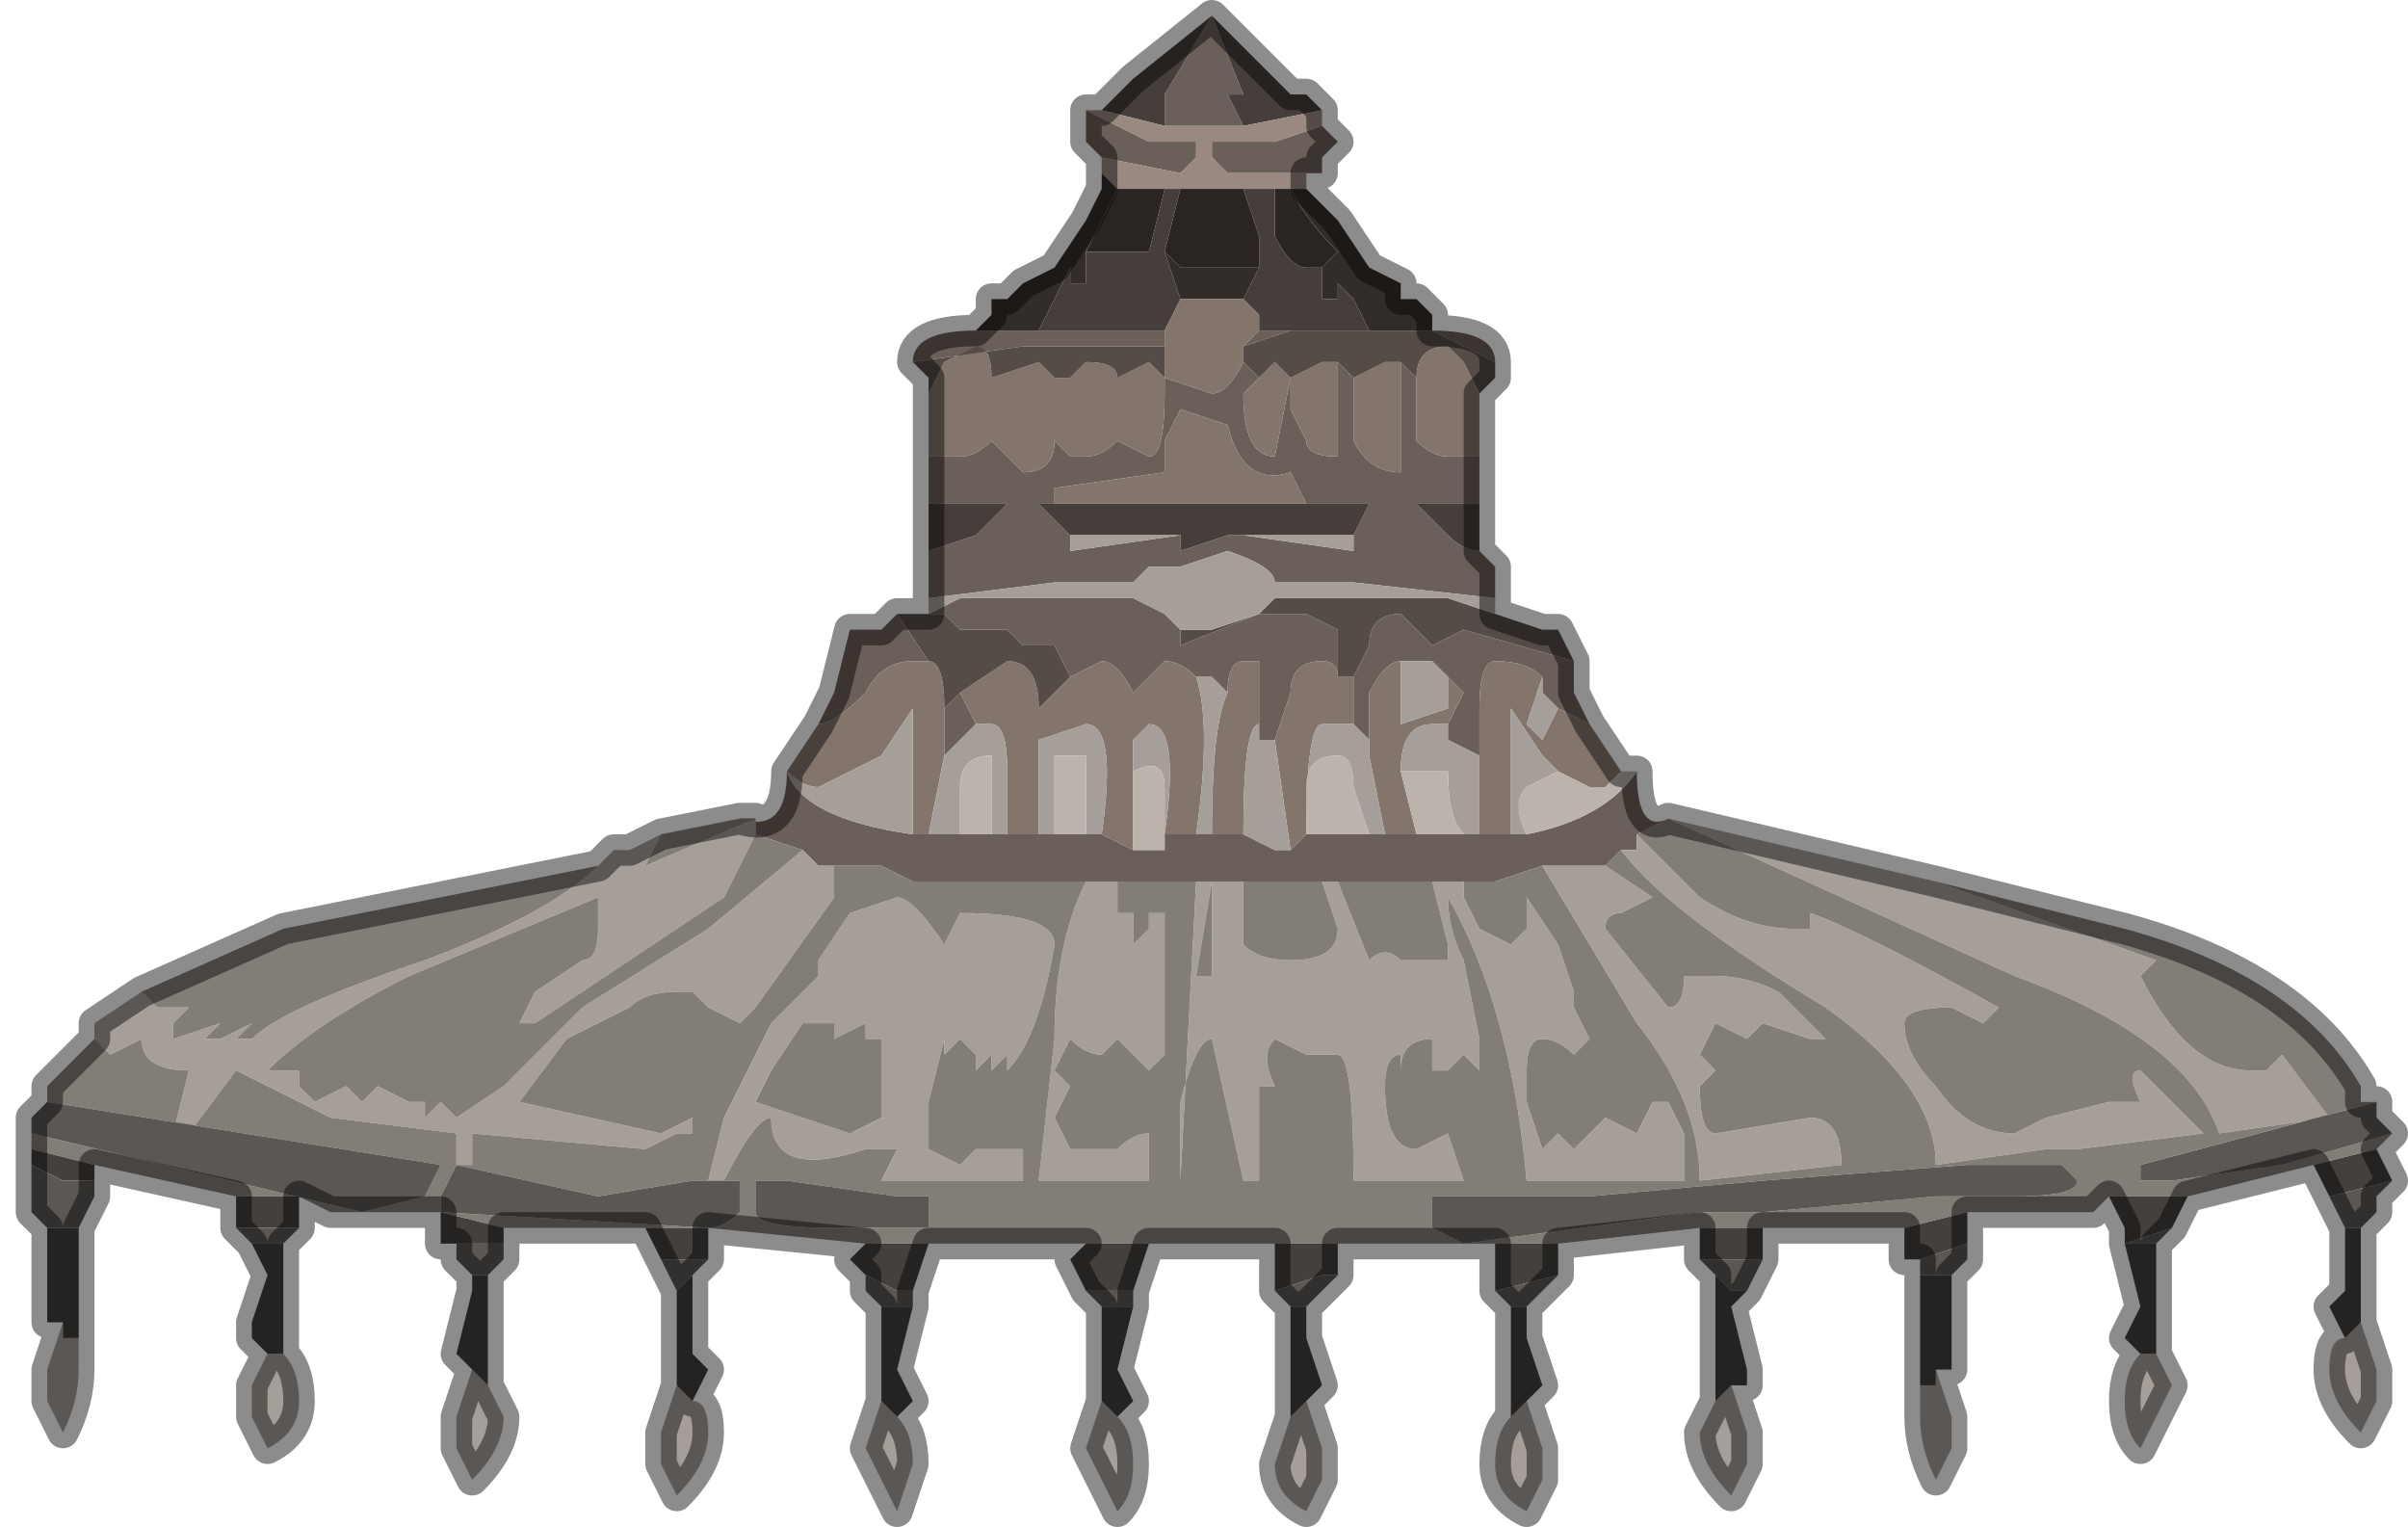 <?xml version="1.0" encoding="UTF-8" standalone="no"?>
<svg xmlns:xlink="http://www.w3.org/1999/xlink" height="4.85px" width="7.65px" xmlns="http://www.w3.org/2000/svg">
  <g transform="matrix(1.0, 0.0, 0.0, 1.0, 4.0, 1.65)">
    <path d="M-0.15 -1.6 L-0.05 -1.35 -0.1 -1.35 -0.1 -1.35 -0.05 -1.25 -0.1 -1.25 -0.3 -1.25 -0.3 -1.35 -0.15 -1.6 M0.2 -1.25 L0.25 -1.2 0.2 -1.15 0.2 -1.1 -0.1 -1.1 -0.15 -1.15 -0.15 -1.2 0.05 -1.2 0.2 -1.25 M0.55 -0.6 Q0.75 -0.6 0.75 -0.5 L0.55 -0.6 0.25 -0.6 0.1 -0.6 -0.05 -0.55 0.0 -0.6 0.0 -0.6 0.35 -0.6 0.4 -0.6 0.55 -0.6 0.55 -0.6 M0.7 -0.2 L0.7 -0.05 0.5 -0.05 0.6 0.05 Q0.65 0.1 0.7 0.1 L0.75 0.15 0.75 0.25 0.3 0.2 0.15 0.2 0.05 0.2 Q0.05 0.15 -0.1 0.1 L-0.25 0.15 Q-0.25 0.15 -0.3 0.15 L-0.35 0.15 -0.4 0.2 -0.5 0.2 -0.65 0.2 -1.05 0.25 -1.05 0.1 -0.9 0.05 -0.8 -0.05 -1.05 -0.05 -1.05 -0.2 -1.0 -0.2 -1.0 -0.2 -0.95 -0.2 Q-0.9 -0.2 -0.85 -0.25 L-0.75 -0.15 Q-0.65 -0.15 -0.65 -0.25 L-0.6 -0.2 -0.55 -0.2 Q-0.5 -0.2 -0.45 -0.25 L-0.35 -0.2 Q-0.3 -0.2 -0.3 -0.4 L-0.3 -0.45 -0.15 -0.4 Q-0.1 -0.4 -0.05 -0.5 L0.0 -0.45 -0.05 -0.4 Q-0.05 -0.2 0.05 -0.2 L0.05 -0.2 0.1 -0.45 0.1 -0.35 0.15 -0.25 Q0.15 -0.2 0.25 -0.2 L0.25 -0.2 0.25 -0.5 0.3 -0.45 0.3 -0.25 Q0.35 -0.15 0.45 -0.15 L0.45 -0.15 Q0.45 -0.25 0.45 -0.5 L0.5 -0.45 0.5 -0.25 Q0.55 -0.2 0.6 -0.2 L0.65 -0.2 0.65 -0.2 0.7 -0.2 M1.0 0.45 L1.0 0.55 1.05 0.65 0.95 0.6 0.9 0.55 0.9 0.5 Q0.85 0.45 0.75 0.45 0.7 0.45 0.7 0.6 L0.7 0.75 0.6 0.7 0.6 0.65 0.65 0.55 0.6 0.5 0.55 0.45 0.45 0.45 Q0.4 0.45 0.35 0.55 L0.35 0.7 0.3 0.65 0.3 0.5 0.35 0.4 Q0.35 0.3 0.45 0.3 L0.55 0.4 0.65 0.35 1.0 0.45 M1.2 0.8 Q1.2 1.0 1.3 0.95 L1.2 1.0 1.2 1.05 1.15 1.05 1.1 1.1 1.05 1.1 0.9 1.1 0.75 1.15 0.65 1.15 0.6 1.15 0.55 1.15 0.5 1.15 0.45 1.15 0.25 1.15 0.2 1.15 0.15 1.15 -0.05 1.15 -0.1 1.15 -0.15 1.15 -0.2 1.15 -0.2 1.15 -0.45 1.15 -0.5 1.15 -0.55 1.15 -0.75 1.15 -0.8 1.15 -0.85 1.15 -0.9 1.15 -1.0 1.15 -1.1 1.15 -1.2 1.1 -1.3 1.1 -1.35 1.1 -1.4 1.1 -1.45 1.05 -1.6 1.0 -1.6 0.95 -1.65 0.95 Q-1.5 1.0 -1.5 0.8 -1.45 0.95 -1.1 1.0 L-1.05 1.0 -0.95 1.0 -0.9 1.0 -0.85 1.0 -0.8 1.0 -0.7 1.0 -0.65 1.0 -0.55 1.0 -0.5 1.0 -0.4 1.05 -0.35 1.05 -0.3 1.05 -0.3 1.0 -0.2 1.0 -0.15 1.0 -0.15 1.0 -0.05 1.0 0.05 1.05 0.1 1.05 0.15 1.0 0.35 1.0 0.4 1.0 0.5 1.0 0.6 1.0 0.65 1.0 0.7 1.0 0.8 1.0 0.85 1.0 Q1.1 0.95 1.2 0.8 M-1.4 0.65 L-1.35 0.55 -1.3 0.35 -1.2 0.35 -1.15 0.3 -1.05 0.45 -1.1 0.45 Q-1.2 0.45 -1.25 0.55 -1.35 0.65 -1.4 0.65 M-1.1 -0.5 L-1.1 -0.5 Q-1.1 -0.6 -0.9 -0.6 L-0.9 -0.6 -0.75 -0.6 -0.7 -0.6 -0.3 -0.6 -0.3 -0.55 -0.4 -0.55 -0.5 -0.55 -0.65 -0.55 -0.75 -0.55 -1.1 -0.5 M-0.5 -1.15 L-0.55 -1.2 -0.55 -1.3 -0.35 -1.2 -0.2 -1.2 -0.2 -1.15 -0.25 -1.1 -0.5 -1.15 M0.1 -0.45 L0.1 -0.45 M-0.3 -0.5 L-0.3 -0.45 -0.3 -0.5 M0.15 -0.05 L0.1 -0.15 Q-0.05 -0.1 -0.1 -0.3 L-0.25 -0.35 -0.3 -0.25 -0.3 -0.15 -0.65 -0.1 -0.65 -0.05 -0.7 -0.05 -0.6 0.05 -0.6 0.1 -0.25 0.05 -0.25 0.1 -0.1 0.05 -0.05 0.05 0.3 0.1 0.3 0.05 0.35 -0.05 0.15 -0.05 M-0.25 0.35 L-0.25 0.4 0.0 0.3 0.15 0.3 0.25 0.35 0.25 0.5 Q0.25 0.45 0.2 0.45 0.1 0.45 0.1 0.55 L0.05 0.7 0.0 0.7 0.0 0.6 0.0 0.45 -0.05 0.45 Q-0.1 0.45 -0.1 0.55 L-0.15 0.5 -0.2 0.5 Q-0.25 0.45 -0.3 0.45 L-0.4 0.55 Q-0.45 0.45 -0.5 0.45 L-0.6 0.5 -0.65 0.4 Q-0.65 0.4 -0.7 0.4 L-0.75 0.4 -0.8 0.35 -0.85 0.35 -0.95 0.35 -1.0 0.3 -1.05 0.3 -0.95 0.25 -0.55 0.25 -0.4 0.25 -0.4 0.25 -0.3 0.3 -0.25 0.35 M-1.0 0.75 L-1.0 0.6 -0.95 0.55 -0.9 0.65 -0.95 0.7 -1.0 0.75 M-0.15 1.15 L-0.15 1.15 M-1.6 0.95 L-1.6 0.95 M-1.65 0.95 L-1.65 0.95" fill="#6b5f59" fill-rule="evenodd" stroke="none"/>
    <path d="M-0.15 -1.6 L0.05 -1.4 0.1 -1.35 0.15 -1.35 0.2 -1.3 -0.05 -1.25 -0.1 -1.35 -0.1 -1.35 -0.05 -1.35 -0.15 -1.6 -0.3 -1.35 -0.3 -1.25 -0.5 -1.3 -0.45 -1.35 -0.45 -1.35 -0.4 -1.4 -0.15 -1.6 M0.7 -0.05 L0.7 0.1 Q0.65 0.1 0.6 0.05 L0.5 -0.05 0.7 -0.05 M0.05 -1.05 L0.05 -0.9 Q0.1 -0.8 0.15 -0.8 L0.2 -0.8 0.2 -0.7 0.25 -0.7 0.25 -0.75 0.3 -0.7 0.35 -0.6 0.0 -0.6 0.0 -0.65 -0.05 -0.7 0.0 -0.8 0.0 -0.9 -0.05 -1.05 -0.05 -1.05 -0.05 -1.05 0.05 -1.05 M-0.65 -0.05 L0.15 -0.05 0.35 -0.05 0.3 0.05 -0.05 0.05 -0.1 0.05 -0.25 0.1 -0.25 0.05 -0.6 0.05 -0.7 -0.05 -0.65 -0.05 M-0.25 -1.05 L-0.3 -0.85 -0.3 -0.85 -0.25 -0.7 -0.3 -0.6 -0.7 -0.6 -0.6 -0.8 -0.6 -0.75 -0.55 -0.75 -0.55 -0.85 -0.35 -0.85 -0.3 -1.05 -0.25 -1.05 M-1.05 -0.05 L-0.8 -0.05 -0.9 0.05 -1.05 0.1 -1.05 -0.05" fill="#463e3a" fill-rule="evenodd" stroke="none"/>
    <path d="M-0.05 -1.25 L0.2 -1.3 0.2 -1.25 0.05 -1.2 -0.15 -1.2 -0.15 -1.15 -0.1 -1.1 0.2 -1.1 0.15 -1.1 0.15 -1.05 0.1 -1.05 0.05 -1.05 -0.05 -1.05 -0.05 -1.05 -0.25 -1.05 -0.3 -1.05 -0.45 -1.05 -0.5 -1.1 -0.5 -1.15 -0.25 -1.1 -0.2 -1.15 -0.2 -1.2 -0.35 -1.2 -0.55 -1.3 -0.5 -1.3 -0.3 -1.25 -0.1 -1.25 -0.05 -1.25" fill="#9a8980" fill-rule="evenodd" stroke="none"/>
    <path d="M0.05 -1.05 L0.1 -1.05 Q0.15 -0.95 0.25 -0.85 L0.2 -0.8 0.15 -0.8 Q0.1 -0.8 0.05 -0.9 L0.05 -1.05 M-0.05 -1.05 L-0.05 -1.05 0.0 -0.9 0.0 -0.8 -0.1 -0.8 -0.25 -0.8 -0.3 -0.85 -0.3 -0.85 -0.25 -1.05 -0.05 -1.05 M-0.45 -1.05 L-0.3 -1.05 -0.35 -0.85 -0.55 -0.85 -0.55 -0.85 -0.45 -1.05" fill="#2a2522" fill-rule="evenodd" stroke="none"/>
    <path d="M0.15 -1.05 L0.15 -1.05 0.25 -0.95 0.35 -0.8 0.45 -0.75 0.45 -0.7 0.5 -0.7 0.55 -0.65 0.55 -0.6 0.55 -0.6 0.4 -0.6 0.35 -0.6 0.3 -0.7 0.25 -0.75 0.25 -0.7 0.2 -0.7 0.2 -0.8 0.25 -0.85 Q0.15 -0.95 0.1 -1.05 L0.15 -1.05 M-0.9 -0.6 L-0.85 -0.65 -0.85 -0.7 -0.8 -0.7 -0.75 -0.75 -0.65 -0.8 -0.55 -0.95 -0.5 -1.05 -0.5 -1.1 -0.45 -1.05 -0.55 -0.85 -0.55 -0.85 -0.55 -0.75 -0.6 -0.75 -0.6 -0.8 -0.7 -0.6 -0.75 -0.6 -0.9 -0.6 -0.9 -0.6 M0.0 -0.8 L-0.05 -0.7 -0.05 -0.7 -0.15 -0.7 -0.25 -0.7 -0.3 -0.85 -0.25 -0.8 -0.1 -0.8 0.0 -0.8" fill="#332d2a" fill-rule="evenodd" stroke="none"/>
    <path d="M0.7 -0.4 L0.7 -0.2 0.65 -0.2 0.65 -0.2 0.6 -0.2 Q0.55 -0.2 0.5 -0.25 L0.5 -0.45 Q0.5 -0.55 0.6 -0.55 L0.65 -0.5 0.7 -0.4 M1.05 0.65 L1.15 0.8 1.1 0.85 1.05 0.85 0.95 0.8 0.9 0.75 0.8 0.6 0.8 1.0 0.7 1.0 0.7 0.75 0.7 0.6 Q0.7 0.45 0.75 0.45 0.85 0.45 0.9 0.5 L0.85 0.65 0.9 0.7 0.95 0.6 1.05 0.65 M-1.5 0.8 L-1.4 0.65 Q-1.35 0.65 -1.25 0.55 -1.2 0.45 -1.1 0.45 L-1.05 0.45 Q-1.0 0.45 -1.0 0.6 L-1.0 0.75 -1.05 1.0 -1.1 1.0 -1.1 0.6 -1.2 0.75 -1.4 0.85 -1.4 0.85 Q-1.45 0.85 -1.5 0.8 M-1.05 -0.2 L-1.05 -0.4 -1.05 -0.4 -1.0 -0.5 -0.9 -0.55 Q-0.85 -0.55 -0.85 -0.45 L-0.7 -0.5 -0.65 -0.45 -0.6 -0.45 -0.55 -0.5 Q-0.45 -0.5 -0.45 -0.45 L-0.35 -0.5 -0.3 -0.45 -0.3 -0.5 -0.3 -0.55 -0.3 -0.6 -0.25 -0.7 -0.15 -0.7 -0.05 -0.7 -0.05 -0.7 0.0 -0.65 0.0 -0.6 0.0 -0.6 -0.05 -0.55 -0.05 -0.5 Q-0.1 -0.4 -0.15 -0.4 L-0.3 -0.45 -0.3 -0.4 Q-0.3 -0.2 -0.35 -0.2 L-0.45 -0.25 Q-0.5 -0.2 -0.55 -0.2 L-0.6 -0.2 -0.65 -0.25 Q-0.65 -0.15 -0.75 -0.15 L-0.85 -0.25 Q-0.9 -0.2 -0.95 -0.2 L-1.0 -0.2 -1.0 -0.2 -1.05 -0.2 M0.3 -0.45 L0.3 -0.45 0.4 -0.5 0.45 -0.5 Q0.45 -0.25 0.45 -0.15 L0.45 -0.15 Q0.35 -0.15 0.3 -0.25 L0.3 -0.45 M0.25 -0.5 L0.25 -0.2 0.25 -0.2 Q0.15 -0.2 0.15 -0.25 L0.1 -0.35 0.1 -0.45 0.05 -0.2 0.05 -0.2 Q-0.05 -0.2 -0.05 -0.4 L0.0 -0.45 0.05 -0.5 0.1 -0.45 0.2 -0.5 0.25 -0.5 M-0.65 -0.05 L-0.65 -0.1 -0.3 -0.15 -0.3 -0.25 -0.25 -0.35 -0.1 -0.3 Q-0.05 -0.1 0.1 -0.15 L0.15 -0.05 -0.65 -0.05 M0.25 0.5 L0.3 0.5 0.3 0.65 0.2 0.65 Q0.15 0.65 0.15 1.0 L0.1 1.05 0.05 0.7 0.1 0.55 Q0.1 0.45 0.2 0.45 0.25 0.45 0.25 0.5 M0.6 0.5 L0.65 0.55 0.6 0.65 0.55 0.65 Q0.45 0.65 0.45 0.8 L0.5 1.0 0.4 1.0 0.35 0.75 0.35 0.7 0.35 0.55 Q0.4 0.45 0.45 0.45 L0.45 0.65 0.6 0.6 0.6 0.5 M-0.1 0.55 Q-0.1 0.45 -0.05 0.45 L0.0 0.45 0.0 0.6 0.0 0.7 0.0 0.65 Q-0.05 0.65 -0.05 1.0 L-0.15 1.0 -0.15 1.0 Q-0.15 0.65 -0.1 0.55 M-0.6 0.5 L-0.5 0.45 Q-0.45 0.45 -0.4 0.55 L-0.3 0.45 Q-0.25 0.45 -0.2 0.5 -0.15 0.65 -0.2 1.0 L-0.3 1.0 Q-0.25 0.65 -0.35 0.65 L-0.4 0.7 -0.4 0.8 -0.4 1.05 -0.5 1.0 Q-0.45 0.65 -0.55 0.65 L-0.7 0.7 -0.7 1.0 -0.8 1.0 -0.8 0.8 Q-0.8 0.65 -0.85 0.65 L-0.9 0.65 -0.95 0.55 -0.8 0.45 Q-0.7 0.45 -0.7 0.6 L-0.6 0.5 -0.6 0.5" fill="#83746c" fill-rule="evenodd" stroke="none"/>
    <path d="M0.75 -0.5 L0.75 -0.45 0.7 -0.4 0.65 -0.5 0.6 -0.55 Q0.5 -0.55 0.5 -0.45 L0.45 -0.5 0.4 -0.5 0.3 -0.45 0.3 -0.45 0.25 -0.5 0.2 -0.5 0.1 -0.45 0.05 -0.5 0.0 -0.45 -0.05 -0.5 -0.05 -0.55 0.1 -0.6 0.25 -0.6 0.55 -0.6 0.75 -0.5 M0.75 0.3 L0.9 0.35 0.95 0.35 1.0 0.45 0.65 0.35 0.55 0.4 0.45 0.3 Q0.35 0.3 0.35 0.4 L0.3 0.5 0.25 0.5 0.25 0.35 0.15 0.3 0.0 0.3 -0.25 0.4 -0.25 0.35 -0.15 0.35 0.0 0.3 0.05 0.25 0.25 0.25 0.6 0.25 0.75 0.3 M-1.15 0.3 L-1.1 0.3 -1.05 0.3 -1.0 0.3 -0.95 0.35 -0.85 0.35 -0.8 0.35 -0.75 0.4 -0.7 0.4 Q-0.65 0.4 -0.65 0.4 L-0.6 0.5 -0.6 0.5 -0.7 0.6 Q-0.7 0.45 -0.8 0.45 L-0.95 0.55 -1.0 0.6 Q-1.0 0.45 -1.05 0.45 L-1.15 0.3 M-1.05 -0.4 L-1.05 -0.45 -1.1 -0.5 -0.75 -0.55 -0.65 -0.55 -0.5 -0.55 -0.4 -0.55 -0.3 -0.55 -0.3 -0.5 -0.3 -0.45 -0.35 -0.5 -0.45 -0.45 Q-0.45 -0.5 -0.55 -0.5 L-0.6 -0.45 -0.65 -0.45 -0.7 -0.5 -0.85 -0.45 Q-0.85 -0.55 -0.9 -0.55 L-1.0 -0.5 -1.05 -0.4 M0.1 -0.45 L0.1 -0.45 M-1.05 0.3 L-1.05 0.3" fill="#564c47" fill-rule="evenodd" stroke="none"/>
    <path d="M0.75 0.25 L0.75 0.3 0.6 0.25 0.25 0.25 0.05 0.25 0.0 0.3 -0.15 0.35 -0.25 0.35 -0.3 0.3 -0.4 0.25 -0.4 0.25 -0.55 0.25 -0.95 0.25 -1.05 0.3 -1.05 0.3 -1.05 0.25 -0.65 0.2 -0.5 0.2 -0.4 0.2 -0.35 0.15 -0.3 0.15 Q-0.25 0.15 -0.25 0.15 L-0.1 0.1 Q0.05 0.15 0.05 0.2 L0.15 0.2 0.3 0.2 0.75 0.25 M1.3 0.95 L2.15 1.15 2.85 1.4 2.8 1.45 Q2.95 1.75 3.15 1.75 L3.2 1.75 3.25 1.7 3.4 1.9 3.05 1.95 Q2.95 1.65 2.4 1.45 L1.3 0.95 M3.5 2.55 L3.55 2.7 3.55 2.8 3.5 2.9 Q3.4 2.8 3.4 2.7 3.4 2.6 3.45 2.6 L3.5 2.55 M2.85 2.65 L2.9 2.75 2.85 2.85 2.8 2.95 Q2.75 2.9 2.75 2.8 2.75 2.7 2.8 2.65 L2.85 2.65 M2.15 2.7 L2.2 2.85 2.2 2.95 2.15 3.05 Q2.1 2.95 2.1 2.85 2.1 2.75 2.1 2.75 L2.15 2.75 2.15 2.7 M1.5 2.75 L1.55 2.9 1.55 3.0 1.5 3.1 Q1.4 3.0 1.4 2.9 L1.45 2.8 1.5 2.75 M0.85 2.8 L0.9 2.95 0.9 3.05 0.85 3.15 Q0.75 3.1 0.75 3.0 0.75 2.9 0.8 2.85 L0.85 2.8 M0.15 2.8 L0.2 2.95 0.2 3.05 0.15 3.15 Q0.05 3.1 0.05 3.0 L0.1 2.85 0.15 2.8 M-0.45 2.85 Q-0.4 2.9 -0.4 3.0 -0.4 3.1 -0.45 3.15 L-0.5 3.05 -0.55 2.95 -0.5 2.8 -0.45 2.85 -0.45 2.85 M-1.15 2.85 Q-1.1 2.9 -1.1 3.0 L-1.15 3.15 -1.2 3.05 -1.25 2.95 -1.2 2.8 -1.15 2.85 -1.15 2.85 M-1.8 2.8 Q-1.75 2.8 -1.75 2.9 -1.75 3.0 -1.85 3.1 L-1.9 3.0 -1.9 2.9 -1.85 2.75 -1.8 2.8 -1.8 2.8 M-2.45 2.75 L-2.4 2.85 Q-2.4 2.95 -2.5 3.05 L-2.55 2.95 -2.55 2.85 -2.5 2.7 -2.45 2.75 -2.45 2.75 M-3.1 2.65 Q-3.05 2.7 -3.05 2.8 -3.05 2.9 -3.15 2.95 L-3.2 2.85 -3.2 2.75 -3.15 2.65 -3.1 2.65 -3.1 2.65 M-3.75 2.6 Q-3.75 2.6 -3.75 2.7 -3.75 2.8 -3.8 2.9 L-3.85 2.8 -3.85 2.7 -3.8 2.55 -3.8 2.6 -3.75 2.6 M-3.7 1.6 L-3.55 1.5 -3.5 1.55 -3.4 1.55 -3.45 1.6 -3.45 1.65 -3.3 1.6 -3.35 1.65 -3.3 1.65 -3.2 1.6 -3.2 1.6 -3.25 1.65 -3.2 1.65 -3.25 1.65 -3.2 1.65 Q-3.1 1.55 -2.65 1.4 -2.25 1.25 -2.1 1.1 L-2.1 1.1 -2.05 1.05 -2.0 1.05 -1.9 1.0 -1.95 1.1 -1.6 0.95 -1.6 1.0 -1.7 1.2 -2.3 1.6 -2.35 1.6 -2.3 1.5 -2.15 1.4 Q-2.1 1.4 -2.1 1.3 L-2.1 1.2 -2.7 1.45 Q-3.0 1.6 -3.15 1.75 L-3.15 1.75 -3.05 1.75 -3.05 1.8 -3.0 1.85 -2.9 1.8 -2.85 1.85 -2.8 1.8 -2.7 1.85 Q-2.7 1.85 -2.65 1.85 L-2.65 1.9 -2.6 1.85 -2.55 1.9 -2.4 1.8 -2.3 1.7 -2.15 1.55 -1.75 1.3 -1.45 1.05 -1.4 1.1 -1.35 1.1 -1.35 1.2 -1.6 1.55 -1.65 1.6 -1.75 1.55 -1.8 1.5 -1.85 1.5 Q-1.95 1.5 -2.0 1.55 L-2.0 1.55 -2.2 1.65 -2.35 1.85 -1.9 1.95 -1.8 1.9 -1.8 1.95 -1.85 1.95 -1.85 1.95 -1.95 2.0 -2.5 1.95 -2.5 2.05 -2.55 2.05 -2.55 1.95 -2.95 1.9 -3.25 1.75 -3.4 1.95 -3.45 1.95 -3.4 1.75 Q-3.55 1.75 -3.55 1.65 L-3.55 1.65 -3.65 1.7 -3.7 1.65 -3.7 1.6 M-1.5 0.8 L-1.5 0.8 Q-1.45 0.85 -1.4 0.85 L-1.4 0.85 -1.2 0.75 -1.1 0.6 -1.1 1.0 Q-1.45 0.95 -1.5 0.8 M0.3 0.05 L0.3 0.1 -0.05 0.05 0.3 0.05 M-0.25 0.05 L-0.6 0.1 -0.6 0.05 -0.25 0.05 M1.2 1.0 L1.25 1.05 1.4 1.2 Q1.55 1.3 1.7 1.3 L1.75 1.3 1.75 1.25 Q1.9 1.3 2.35 1.55 L2.3 1.6 2.2 1.55 Q2.05 1.55 2.05 1.6 2.05 1.7 2.15 1.8 2.25 1.95 2.4 1.95 L2.5 1.9 2.7 1.85 2.8 1.85 Q2.75 1.75 2.8 1.75 L2.9 1.85 3.0 1.95 2.6 2.0 2.5 2.0 2.15 2.05 Q2.15 1.8 1.8 1.55 1.3 1.25 1.15 1.05 L1.2 1.05 1.2 1.0 M1.1 1.1 L1.25 1.2 1.15 1.25 Q1.1 1.25 1.1 1.3 L1.3 1.55 Q1.35 1.55 1.35 1.45 L1.4 1.45 1.45 1.45 Q1.55 1.45 1.65 1.5 L1.8 1.65 1.75 1.65 1.6 1.6 1.55 1.65 1.45 1.6 1.4 1.7 1.45 1.75 1.4 1.8 Q1.4 1.95 1.45 1.95 L1.75 1.9 Q1.85 1.9 1.85 2.05 L1.4 2.1 Q1.4 1.85 1.2 1.6 L0.9 1.1 1.05 1.1 1.1 1.1 M0.65 1.15 L0.65 1.2 0.7 1.3 0.8 1.35 0.85 1.3 0.85 1.2 0.95 1.35 1.0 1.5 1.0 1.55 1.05 1.65 1.0 1.7 Q0.95 1.65 0.9 1.65 0.85 1.65 0.85 1.75 L0.85 1.85 0.9 2.0 0.95 1.95 1.0 2.0 1.05 1.95 Q1.1 1.9 1.1 1.9 L1.2 1.95 1.25 1.85 1.3 1.85 1.35 1.95 1.35 2.1 0.85 2.1 Q0.8 1.55 0.6 1.2 0.6 1.3 0.65 1.4 L0.7 1.65 0.7 1.75 0.65 1.7 Q0.65 1.7 0.6 1.75 L0.55 1.75 0.55 1.65 Q0.45 1.65 0.45 1.75 L0.45 1.7 Q0.4 1.7 0.4 1.8 0.4 2.0 0.5 2.0 L0.6 1.95 0.65 2.1 0.35 2.1 0.3 2.1 Q0.3 1.7 0.25 1.7 L0.15 1.7 0.05 1.65 Q0.0 1.7 0.05 1.8 L0.0 1.8 0.0 2.1 -0.05 2.1 -0.05 2.1 -0.15 1.65 Q-0.2 1.65 -0.25 1.85 L-0.25 2.1 -0.2 1.15 -0.15 1.15 -0.1 1.15 -0.05 1.15 -0.05 1.35 Q0.0 1.4 0.1 1.4 0.25 1.4 0.25 1.3 L0.2 1.15 0.25 1.15 0.35 1.4 Q0.4 1.35 0.45 1.4 L0.6 1.4 0.6 1.35 0.55 1.15 0.6 1.15 0.65 1.15 M-0.45 1.15 L-0.45 1.25 -0.4 1.25 -0.4 1.35 -0.35 1.3 -0.35 1.25 -0.3 1.25 -0.3 1.5 -0.3 1.7 -0.35 1.75 -0.45 1.65 Q-0.45 1.65 -0.5 1.7 -0.55 1.7 -0.6 1.65 L-0.65 1.75 -0.6 1.8 -0.65 1.9 -0.6 2.0 -0.45 2.0 Q-0.4 1.95 -0.35 1.95 L-0.35 2.1 -0.7 2.1 -0.65 1.65 Q-0.65 1.35 -0.55 1.15 L-0.5 1.15 -0.45 1.15 M0.6 0.65 L0.6 0.7 0.7 0.75 0.7 1.0 0.65 1.0 Q0.6 0.95 0.6 0.8 L0.45 0.8 Q0.45 0.65 0.55 0.65 L0.6 0.65 M0.9 0.5 L0.9 0.55 0.95 0.6 0.9 0.7 0.85 0.65 0.9 0.5 M0.45 0.45 L0.55 0.45 0.6 0.5 0.6 0.6 0.45 0.65 0.45 0.45 M0.35 0.7 L0.35 0.75 0.4 1.0 0.35 1.0 0.3 0.85 Q0.3 0.75 0.25 0.75 0.15 0.75 0.15 0.85 L0.15 1.0 Q0.15 0.65 0.2 0.65 L0.3 0.65 0.35 0.7 M-0.1 0.55 Q-0.15 0.65 -0.15 1.0 L-0.2 1.0 Q-0.15 0.65 -0.2 0.5 L-0.15 0.5 -0.1 0.55 M-0.05 1.0 Q-0.05 0.65 0.0 0.65 L0.0 0.7 0.05 0.7 0.1 1.05 0.05 1.05 -0.05 1.0 M-0.15 1.15 L-0.2 1.45 -0.2 1.45 -0.15 1.45 -0.15 1.15 M0.8 1.0 L0.8 0.6 0.9 0.75 0.95 0.8 0.85 0.85 Q0.8 0.9 0.85 1.0 L0.8 1.0 M-0.55 1.0 L-0.55 0.75 -0.6 0.75 -0.65 0.75 -0.65 1.0 -0.7 1.0 -0.7 0.7 -0.55 0.65 Q-0.45 0.65 -0.5 1.0 L-0.55 1.0 M-1.0 0.75 L-0.95 0.7 -0.9 0.65 -0.85 0.65 Q-0.8 0.65 -0.8 0.8 L-0.8 1.0 -0.85 1.0 -0.85 0.75 Q-0.95 0.75 -0.95 0.85 L-0.95 1.0 -1.05 1.0 -1.0 0.75 M-0.3 1.05 L-0.3 0.85 Q-0.3 0.75 -0.4 0.8 L-0.4 0.7 -0.35 0.65 Q-0.25 0.65 -0.3 1.0 L-0.3 1.05 M-1.05 0.3 L-1.05 0.3 M-1.3 1.25 L-1.15 1.2 Q-1.1 1.2 -1.0 1.35 L-0.95 1.25 Q-0.65 1.25 -0.65 1.35 -0.7 1.65 -0.8 1.75 L-0.8 1.7 -0.85 1.75 -0.85 1.7 -0.9 1.75 -0.9 1.7 -0.95 1.65 -1.0 1.7 Q-1.0 1.65 -1.0 1.65 L-1.05 1.85 -1.05 2.0 -0.95 2.05 -0.9 2.0 -0.85 2.0 -0.75 2.0 -0.75 2.1 -0.95 2.1 -1.2 2.1 -1.15 2.0 -1.15 2.0 -1.25 2.0 Q-1.55 2.1 -1.55 1.9 -1.6 1.9 -1.7 2.1 L-1.75 2.1 -1.7 1.9 -1.55 1.6 -1.4 1.45 -1.4 1.4 -1.3 1.25 M-1.45 1.6 L-1.55 1.75 -1.6 1.85 -1.3 1.95 -1.2 1.9 -1.2 1.65 -1.25 1.65 -1.25 1.6 -1.35 1.65 -1.35 1.6 -1.45 1.6 -1.45 1.6" fill="#a69f99" fill-rule="evenodd" stroke="none"/>
    <path d="M1.15 0.8 L1.2 0.8 Q1.1 0.95 0.85 1.0 0.8 0.9 0.85 0.85 L0.95 0.8 1.05 0.85 1.1 0.85 1.15 0.8 M0.5 1.0 L0.45 0.8 0.6 0.8 Q0.6 0.95 0.65 1.0 L0.6 1.0 0.5 1.0 M0.15 1.0 L0.15 0.85 Q0.15 0.75 0.25 0.75 0.3 0.75 0.3 0.85 L0.35 1.0 0.15 1.0 M-0.65 1.0 L-0.65 0.75 -0.6 0.75 -0.55 0.75 -0.55 1.0 -0.65 1.0 M-0.95 1.0 L-0.95 0.85 Q-0.95 0.75 -0.85 0.75 L-0.85 1.0 -0.9 1.0 -0.95 1.0 M-0.4 0.8 Q-0.3 0.75 -0.3 0.85 L-0.3 1.05 -0.35 1.05 -0.4 1.05 -0.4 0.8" fill="#bbb3ac" fill-rule="evenodd" stroke="none"/>
    <path d="M2.15 1.15 L2.75 1.3 Q3.3 1.45 3.5 1.8 L3.5 1.85 3.55 1.85 2.8 2.05 2.8 2.1 2.85 2.1 2.9 2.1 3.25 2.05 3.6 1.95 3.55 2.0 3.35 2.05 2.95 2.15 2.8 2.15 2.7 2.15 2.65 2.2 2.6 2.2 2.5 2.2 2.25 2.2 2.05 2.25 1.6 2.25 1.4 2.25 0.95 2.3 0.75 2.3 0.25 2.3 0.05 2.3 -0.05 2.3 -0.15 2.3 -0.3 2.3 -0.35 2.3 -0.55 2.3 -1.05 2.3 -1.25 2.3 -1.75 2.25 Q-1.7 2.25 -1.65 2.2 L-1.65 2.1 -1.8 2.1 -2.1 2.15 -2.55 2.05 -2.6 2.15 -2.6 2.2 -1.75 2.25 -1.95 2.25 -2.4 2.25 -2.6 2.2 -2.65 2.2 -2.85 2.2 -2.95 2.2 -2.95 2.2 -3.05 2.15 -3.15 2.15 -3.25 2.15 -3.7 2.05 -3.9 2.0 -3.9 1.95 -2.85 2.2 -2.65 2.15 -2.6 2.05 -3.85 1.85 -3.85 1.8 -3.7 1.65 -3.7 1.6 -3.7 1.65 -3.65 1.7 -3.55 1.65 -3.55 1.65 Q-3.55 1.75 -3.4 1.75 L-3.45 1.95 -3.4 1.95 -3.25 1.75 -2.95 1.9 -2.55 1.95 -2.55 2.05 -2.5 2.05 -2.5 1.95 -1.95 2.0 -1.85 1.95 -1.85 1.95 -1.8 1.95 -1.8 1.9 -1.9 1.95 -2.35 1.85 -2.2 1.65 -2.0 1.55 -2.0 1.55 Q-1.95 1.5 -1.85 1.5 L-1.8 1.5 -1.75 1.55 -1.65 1.6 -1.6 1.55 -1.35 1.2 -1.35 1.1 -1.3 1.1 -1.2 1.1 -1.1 1.15 -1.0 1.15 -0.9 1.15 -0.85 1.15 -0.8 1.15 -0.75 1.15 -0.55 1.15 Q-0.65 1.35 -0.65 1.65 L-0.7 2.1 -0.35 2.1 -0.35 1.95 Q-0.4 1.95 -0.45 2.0 L-0.6 2.0 -0.65 1.9 -0.6 1.8 -0.65 1.75 -0.6 1.65 Q-0.55 1.7 -0.5 1.7 -0.45 1.65 -0.45 1.65 L-0.35 1.75 -0.3 1.7 -0.3 1.5 -0.3 1.25 -0.35 1.25 -0.35 1.3 -0.4 1.35 -0.4 1.25 -0.45 1.25 -0.45 1.15 -0.2 1.15 -0.2 1.15 -0.25 2.1 -0.25 1.85 Q-0.2 1.65 -0.15 1.65 L-0.05 2.1 -0.05 2.1 0.0 2.1 0.0 1.8 0.05 1.8 Q0.0 1.7 0.05 1.65 L0.15 1.7 0.25 1.7 Q0.3 1.7 0.3 2.1 L0.35 2.1 0.65 2.1 0.6 1.95 0.5 2.0 Q0.4 2.0 0.4 1.8 0.4 1.7 0.45 1.7 L0.45 1.75 Q0.45 1.65 0.55 1.65 L0.55 1.75 0.6 1.75 Q0.65 1.7 0.65 1.7 L0.7 1.75 0.7 1.65 0.65 1.4 Q0.6 1.3 0.6 1.2 0.8 1.55 0.85 2.1 L1.35 2.1 1.35 1.95 1.3 1.85 1.25 1.85 1.2 1.95 1.1 1.9 Q1.1 1.9 1.05 1.95 L1.0 2.0 0.95 1.95 0.9 2.0 0.85 1.85 0.85 1.75 Q0.85 1.65 0.9 1.65 0.95 1.65 1.0 1.7 L1.05 1.65 1.0 1.55 1.0 1.5 0.95 1.35 0.85 1.2 0.85 1.3 0.8 1.35 0.7 1.3 0.65 1.2 0.65 1.15 0.75 1.15 0.9 1.1 1.2 1.6 Q1.4 1.85 1.4 2.1 L1.85 2.05 Q1.85 1.9 1.75 1.9 L1.45 1.95 Q1.4 1.95 1.4 1.8 L1.45 1.75 1.4 1.7 1.45 1.6 1.55 1.65 1.6 1.6 1.75 1.65 1.8 1.65 1.65 1.5 Q1.55 1.45 1.45 1.45 L1.4 1.45 1.35 1.45 Q1.35 1.55 1.3 1.55 L1.1 1.3 Q1.1 1.25 1.15 1.25 L1.25 1.2 1.1 1.1 1.15 1.05 Q1.3 1.25 1.8 1.55 2.15 1.8 2.15 2.05 L2.5 2.0 2.6 2.0 3.0 1.95 2.9 1.85 2.8 1.75 Q2.75 1.75 2.8 1.85 L2.7 1.85 2.5 1.9 2.4 1.95 Q2.25 1.95 2.15 1.8 2.05 1.7 2.05 1.6 2.05 1.55 2.2 1.55 L2.3 1.6 2.35 1.55 Q1.9 1.3 1.75 1.25 L1.75 1.3 1.7 1.3 Q1.55 1.3 1.4 1.2 L1.25 1.05 1.2 1.0 1.3 0.95 2.4 1.45 Q2.95 1.65 3.05 1.95 L3.4 1.9 3.25 1.7 3.2 1.75 3.15 1.75 Q2.95 1.75 2.8 1.45 L2.85 1.4 2.15 1.15 M-3.55 1.5 L-3.1 1.3 -2.1 1.1 -2.1 1.1 Q-2.25 1.25 -2.65 1.4 -3.1 1.55 -3.2 1.65 L-3.25 1.65 -3.2 1.65 -3.25 1.65 -3.2 1.6 -3.2 1.6 -3.3 1.65 -3.35 1.65 -3.3 1.6 -3.45 1.65 -3.45 1.6 -3.4 1.55 -3.5 1.55 -3.55 1.5 M-1.9 1.0 L-1.65 0.95 -1.65 0.95 -1.6 0.95 -1.95 1.1 -1.9 1.0 M2.15 2.15 L2.4 2.15 Q2.6 2.15 2.6 2.1 L2.55 2.05 2.4 2.05 2.25 2.05 1.6 2.1 1.05 2.15 0.7 2.15 Q0.55 2.15 0.55 2.15 L0.55 2.25 0.65 2.3 1.4 2.2 1.6 2.2 2.15 2.15 M0.2 1.15 L0.25 1.3 Q0.25 1.4 0.1 1.4 0.0 1.4 -0.05 1.35 L-0.05 1.15 0.15 1.15 0.2 1.15 M-0.15 1.15 L-0.15 1.45 -0.2 1.45 -0.2 1.45 -0.15 1.15 -0.15 1.15 M0.25 1.15 L0.45 1.15 0.5 1.15 0.55 1.15 0.6 1.35 0.6 1.4 0.45 1.4 Q0.4 1.35 0.35 1.4 L0.25 1.15 M-1.6 0.95 L-1.6 0.95 M-1.65 0.95 L-1.65 0.95 M-1.45 1.05 L-1.75 1.3 -2.15 1.55 -2.3 1.7 -2.4 1.8 -2.55 1.9 -2.6 1.85 -2.65 1.9 -2.65 1.85 Q-2.7 1.85 -2.7 1.85 L-2.8 1.8 -2.85 1.85 -2.9 1.8 -3.0 1.85 -3.05 1.8 -3.05 1.75 -3.15 1.75 -3.15 1.75 Q-3.0 1.6 -2.7 1.45 L-2.1 1.2 -2.1 1.3 Q-2.1 1.4 -2.15 1.4 L-2.3 1.5 -2.35 1.6 -2.3 1.6 -1.7 1.2 -1.6 1.0 -1.45 1.05 M-1.45 1.6 L-1.45 1.6 -1.35 1.6 -1.35 1.65 -1.25 1.6 -1.25 1.65 -1.2 1.65 -1.2 1.9 -1.3 1.95 -1.6 1.85 -1.55 1.75 -1.45 1.6 M-1.3 1.25 L-1.4 1.4 -1.4 1.45 -1.55 1.6 -1.7 1.9 -1.75 2.1 -1.7 2.1 Q-1.6 1.9 -1.55 1.9 -1.55 2.1 -1.25 2.0 L-1.15 2.0 -1.15 2.0 -1.2 2.1 -0.95 2.1 -0.75 2.1 -0.75 2.0 -0.85 2.0 -0.9 2.0 -0.95 2.05 -1.05 2.0 -1.05 1.85 -1.0 1.65 Q-1.0 1.65 -1.0 1.7 L-0.95 1.65 -0.9 1.7 -0.9 1.75 -0.85 1.7 -0.85 1.75 -0.8 1.7 -0.8 1.75 Q-0.7 1.65 -0.65 1.35 -0.65 1.25 -0.95 1.25 L-1.0 1.35 Q-1.1 1.2 -1.15 1.2 L-1.3 1.25 M-1.6 2.2 Q-1.6 2.25 -1.35 2.25 L-1.05 2.25 -1.05 2.15 -1.15 2.15 -1.5 2.1 -1.6 2.1 -1.6 2.2" fill="#837d78" fill-rule="evenodd" stroke="none"/>
    <path d="M3.55 2.0 L3.6 2.1 3.4 2.15 3.35 2.05 3.55 2.0 M3.5 2.25 L3.5 2.5 3.5 2.55 3.45 2.6 3.4 2.5 3.45 2.45 3.45 2.25 3.5 2.25 M2.95 2.15 L2.9 2.25 2.75 2.3 2.8 2.3 2.85 2.3 2.85 2.55 2.85 2.65 2.8 2.65 2.75 2.6 2.8 2.5 2.75 2.3 2.75 2.25 2.7 2.15 2.8 2.15 2.95 2.15 M2.25 2.2 L2.25 2.3 2.1 2.35 2.05 2.35 2.05 2.25 2.25 2.2 M2.2 2.4 L2.2 2.65 2.2 2.7 2.15 2.7 2.15 2.75 2.1 2.75 2.1 2.6 2.1 2.4 2.15 2.4 2.2 2.4 M1.6 2.25 L1.6 2.35 1.4 2.35 1.4 2.25 1.6 2.25 M1.55 2.45 L1.5 2.5 1.55 2.7 1.55 2.75 1.5 2.75 1.45 2.8 1.45 2.65 1.45 2.4 1.5 2.45 1.55 2.45 M0.95 2.3 L0.95 2.4 0.75 2.45 0.75 2.3 0.95 2.3 M0.85 2.5 L0.85 2.6 0.9 2.75 0.85 2.8 0.8 2.85 0.8 2.7 0.8 2.5 0.85 2.5 M0.25 2.3 L0.25 2.4 0.2 2.4 0.05 2.45 0.05 2.3 0.25 2.3 M0.15 2.5 L0.15 2.6 0.2 2.75 0.15 2.8 0.1 2.85 0.1 2.7 0.1 2.5 0.15 2.5 M-0.35 2.3 L-0.4 2.45 -0.4 2.45 -0.5 2.45 -0.55 2.45 -0.55 2.45 -0.6 2.35 -0.55 2.3 -0.35 2.3 M-0.4 2.5 L-0.45 2.7 -0.4 2.8 -0.45 2.85 -0.45 2.85 -0.5 2.8 -0.5 2.75 -0.5 2.5 -0.45 2.5 -0.4 2.5 M-1.05 2.3 L-1.1 2.45 -1.1 2.45 -1.15 2.45 -1.25 2.4 -1.3 2.35 -1.25 2.3 -1.05 2.3 M-1.1 2.5 L-1.15 2.7 -1.1 2.8 -1.15 2.85 -1.15 2.85 -1.2 2.8 -1.2 2.75 -1.2 2.5 -1.15 2.5 -1.1 2.5 M-1.75 2.25 L-1.75 2.35 -1.9 2.35 -1.95 2.25 -1.95 2.25 -1.75 2.25 M-1.8 2.4 L-1.8 2.65 -1.75 2.7 -1.8 2.8 -1.8 2.8 -1.85 2.75 -1.85 2.7 -1.85 2.45 -1.85 2.45 -1.8 2.4 M-2.4 2.25 L-2.4 2.3 -2.6 2.3 -2.6 2.2 -2.4 2.25 M-2.45 2.4 L-2.45 2.65 -2.45 2.75 -2.45 2.75 -2.5 2.7 -2.5 2.7 -2.55 2.65 -2.5 2.45 -2.5 2.4 -2.5 2.4 -2.45 2.4 M-3.05 2.15 L-3.05 2.25 -3.25 2.25 -3.25 2.15 -3.15 2.15 -3.05 2.15 M-3.1 2.3 L-3.1 2.6 -3.1 2.65 -3.1 2.65 -3.15 2.65 -3.2 2.6 -3.2 2.55 -3.15 2.4 -3.2 2.3 -3.15 2.3 -3.1 2.3 M-3.7 2.05 L-3.7 2.1 -3.8 2.1 -3.9 2.05 -3.9 2.0 -3.7 2.05 M-3.75 2.25 L-3.75 2.5 -3.75 2.6 -3.8 2.6 -3.8 2.55 -3.85 2.55 -3.85 2.3 -3.85 2.25 -3.8 2.25 -3.75 2.25" fill="#43403d" fill-rule="evenodd" stroke="none"/>
    <path d="M3.55 1.85 L3.55 1.9 3.6 1.95 3.25 2.05 2.9 2.1 2.85 2.1 2.8 2.1 2.8 2.05 3.55 1.85 M3.6 2.1 L3.55 2.15 3.55 2.2 3.5 2.25 3.45 2.25 3.4 2.15 3.6 2.1 M2.9 2.25 L2.85 2.3 2.8 2.3 2.75 2.3 2.9 2.25 M2.25 2.3 L2.25 2.35 2.2 2.4 2.15 2.4 2.1 2.4 2.1 2.35 2.25 2.3 M1.6 2.35 L1.55 2.45 1.5 2.45 1.45 2.4 1.4 2.35 1.6 2.35 M0.95 2.4 L0.9 2.45 0.85 2.5 0.8 2.5 0.75 2.45 0.95 2.4 M0.25 2.4 L0.2 2.45 0.15 2.5 0.1 2.5 0.05 2.45 0.2 2.4 0.25 2.4 M-0.4 2.45 L-0.4 2.5 -0.45 2.5 -0.5 2.5 -0.55 2.45 -0.5 2.45 -0.4 2.45 M-1.1 2.45 L-1.1 2.5 -1.15 2.5 -1.2 2.5 -1.25 2.45 -1.25 2.4 -1.15 2.45 -1.1 2.45 M-1.75 2.35 L-1.75 2.35 -1.8 2.4 -1.85 2.45 -1.85 2.45 -1.9 2.35 -1.9 2.35 -1.75 2.35 M-2.4 2.3 L-2.4 2.35 -2.45 2.4 -2.5 2.4 -2.5 2.4 -2.55 2.35 -2.55 2.3 -2.6 2.3 -2.4 2.3 M-3.05 2.25 L-3.05 2.25 -3.1 2.3 -3.15 2.3 -3.2 2.3 -3.25 2.25 -3.25 2.25 -3.05 2.25 M-3.7 2.1 L-3.7 2.15 -3.75 2.25 -3.8 2.25 -3.85 2.25 -3.9 2.2 -3.9 2.1 -3.9 2.05 -3.8 2.1 -3.7 2.1 M-3.9 1.95 L-3.9 1.9 -3.85 1.85 -2.6 2.05 -2.65 2.15 -2.85 2.2 -3.9 1.95 M2.15 2.15 L1.6 2.2 1.4 2.2 0.65 2.3 0.55 2.25 0.55 2.15 Q0.55 2.15 0.7 2.15 L1.05 2.15 1.6 2.1 2.25 2.05 2.4 2.05 2.55 2.05 2.6 2.1 Q2.6 2.15 2.4 2.15 L2.15 2.15 M-1.6 2.2 L-1.6 2.1 -1.5 2.1 -1.15 2.15 -1.05 2.15 -1.05 2.25 -1.35 2.25 Q-1.6 2.25 -1.6 2.2 M-1.65 2.2 Q-1.7 2.25 -1.75 2.25 L-2.6 2.2 -2.6 2.15 -2.55 2.05 -2.1 2.15 -1.8 2.1 -1.65 2.1 -1.65 2.2" fill="#5b5753" fill-rule="evenodd" stroke="none"/>
    <path d="M0.2 -1.3 L0.15 -1.35 0.1 -1.35 0.05 -1.4 -0.15 -1.6 -0.4 -1.4 -0.45 -1.35 -0.45 -1.35 -0.5 -1.3 -0.55 -1.3 -0.55 -1.2 -0.5 -1.15 -0.5 -1.1 -0.5 -1.05 -0.55 -0.95 -0.65 -0.8 -0.75 -0.75 -0.8 -0.7 -0.85 -0.7 -0.85 -0.65 -0.9 -0.6 Q-1.1 -0.6 -1.1 -0.5 L-1.1 -0.5 -1.05 -0.45 -1.05 -0.4 -1.05 -0.4 -1.05 -0.2 -1.05 -0.05 -1.05 0.3 -1.05 0.3 -1.1 0.3 -1.15 0.3 -1.2 0.35 -1.3 0.35 -1.35 0.55 -1.4 0.65 -1.5 0.8 -1.5 0.8 Q-1.5 1.0 -1.65 0.95 L-1.65 0.95 -1.65 0.95 -1.9 1.0 -2.0 1.05 -2.05 1.05 -2.1 1.1 -3.1 1.3 -3.55 1.5 -3.7 1.6 -3.7 1.65 -3.85 1.8 -3.85 1.85 -3.9 1.9 -3.9 1.95 -3.9 2.0 -3.9 2.05 -3.9 2.1 -3.9 2.2 -3.85 2.25 -3.85 2.3 -3.85 2.55 -3.8 2.55 -3.85 2.7 -3.85 2.8 -3.8 2.9 Q-3.75 2.8 -3.75 2.7 -3.75 2.6 -3.75 2.6 L-3.75 2.5 -3.75 2.25 -3.7 2.15 -3.7 2.1 -3.7 2.05 -3.25 2.15 -3.25 2.25 -3.25 2.25 -3.2 2.3 -3.15 2.4 -3.2 2.55 -3.2 2.6 -3.15 2.65 -3.2 2.75 -3.2 2.85 -3.15 2.95 Q-3.05 2.9 -3.05 2.8 -3.05 2.7 -3.1 2.65 L-3.1 2.6 -3.1 2.3 -3.05 2.25 -3.05 2.25 -3.05 2.15 -2.95 2.2 -2.95 2.2 -2.85 2.2 -2.65 2.2 -2.6 2.2 -2.6 2.3 -2.55 2.3 -2.55 2.35 -2.5 2.4 -2.5 2.45 -2.55 2.65 -2.5 2.7 -2.5 2.7 -2.55 2.85 -2.55 2.95 -2.5 3.05 Q-2.4 2.95 -2.4 2.85 L-2.45 2.75 -2.45 2.65 -2.45 2.4 -2.4 2.35 -2.4 2.3 -2.4 2.25 -1.95 2.25 -1.95 2.25 -1.9 2.35 -1.9 2.35 -1.85 2.45 -1.85 2.7 -1.85 2.75 -1.9 2.9 -1.9 3.0 -1.85 3.1 Q-1.75 3.0 -1.75 2.9 -1.75 2.8 -1.8 2.8 L-1.75 2.7 -1.8 2.65 -1.8 2.4 -1.75 2.35 -1.75 2.35 -1.75 2.25 -1.25 2.3 -1.3 2.35 -1.25 2.4 -1.25 2.45 -1.2 2.5 -1.2 2.75 -1.2 2.8 -1.25 2.95 -1.2 3.05 -1.15 3.15 -1.1 3.0 Q-1.1 2.9 -1.15 2.85 L-1.1 2.8 -1.15 2.7 -1.1 2.5 -1.1 2.45 -1.1 2.45 -1.05 2.3 -0.55 2.3 -0.6 2.35 -0.55 2.45 -0.55 2.45 -0.5 2.5 -0.5 2.75 -0.5 2.8 -0.55 2.95 -0.5 3.05 -0.45 3.15 Q-0.4 3.1 -0.4 3.0 -0.4 2.9 -0.45 2.85 L-0.4 2.8 -0.45 2.7 -0.4 2.5 -0.4 2.45 -0.4 2.45 -0.35 2.3 -0.3 2.3 -0.15 2.3 -0.05 2.3 0.05 2.3 0.05 2.45 0.1 2.5 0.1 2.7 0.1 2.85 0.05 3.0 Q0.05 3.1 0.15 3.15 L0.2 3.05 0.2 2.95 0.15 2.8 0.2 2.75 0.15 2.6 0.15 2.5 0.2 2.45 0.25 2.4 0.25 2.3 0.75 2.3 0.75 2.45 0.8 2.5 0.8 2.7 0.8 2.85 Q0.75 2.9 0.75 3.0 0.75 3.1 0.85 3.15 L0.9 3.05 0.9 2.95 0.85 2.8 0.9 2.75 0.85 2.6 0.85 2.5 0.9 2.45 0.95 2.4 0.95 2.3 1.4 2.25 1.4 2.35 1.45 2.4 1.45 2.65 1.45 2.8 1.4 2.9 Q1.4 3.0 1.5 3.1 L1.55 3.0 1.55 2.9 1.5 2.75 1.55 2.75 1.55 2.7 1.5 2.5 1.55 2.45 1.6 2.35 1.6 2.25 2.05 2.25 2.05 2.35 2.1 2.35 2.1 2.4 2.1 2.6 2.1 2.75 Q2.1 2.75 2.1 2.85 2.1 2.95 2.15 3.05 L2.2 2.95 2.2 2.85 2.15 2.7 2.2 2.7 2.2 2.65 2.2 2.4 2.25 2.35 2.25 2.3 2.25 2.2 2.5 2.2 2.6 2.2 2.65 2.2 2.7 2.15 2.75 2.25 2.75 2.3 2.8 2.5 2.75 2.6 2.8 2.65 Q2.75 2.7 2.75 2.8 2.75 2.9 2.8 2.95 L2.85 2.85 2.9 2.75 2.85 2.65 2.85 2.55 2.85 2.3 2.9 2.25 2.95 2.15 3.35 2.05 3.4 2.15 3.45 2.25 3.45 2.45 3.4 2.5 3.45 2.6 Q3.4 2.6 3.4 2.7 3.4 2.8 3.5 2.9 L3.55 2.8 3.55 2.7 3.5 2.55 3.5 2.5 3.5 2.25 3.55 2.2 3.55 2.15 3.6 2.1 3.55 2.0 3.6 1.95 3.55 1.9 3.55 1.85 3.5 1.85 3.5 1.8 Q3.3 1.45 2.75 1.3 L2.15 1.15 1.3 0.95 Q1.2 1.0 1.2 0.8 L1.15 0.8 1.05 0.65 1.0 0.55 1.0 0.45 0.95 0.35 0.9 0.35 0.75 0.3 0.75 0.25 0.75 0.15 0.7 0.1 0.7 -0.05 0.7 -0.2 0.7 -0.4 0.75 -0.45 0.75 -0.5 Q0.75 -0.6 0.55 -0.6 L0.55 -0.65 0.5 -0.7 0.45 -0.7 0.45 -0.75 0.35 -0.8 0.25 -0.95 0.15 -1.05 0.15 -1.05 0.15 -1.1 0.2 -1.1 0.2 -1.15 0.25 -1.2 0.2 -1.25 0.2 -1.3 M-1.6 0.95 L-1.65 0.95 -1.6 0.95 Z" fill="none" stroke="#000000" stroke-linecap="round" stroke-linejoin="round" stroke-opacity="0.451" stroke-width="0.1"/>
  </g>
</svg>
